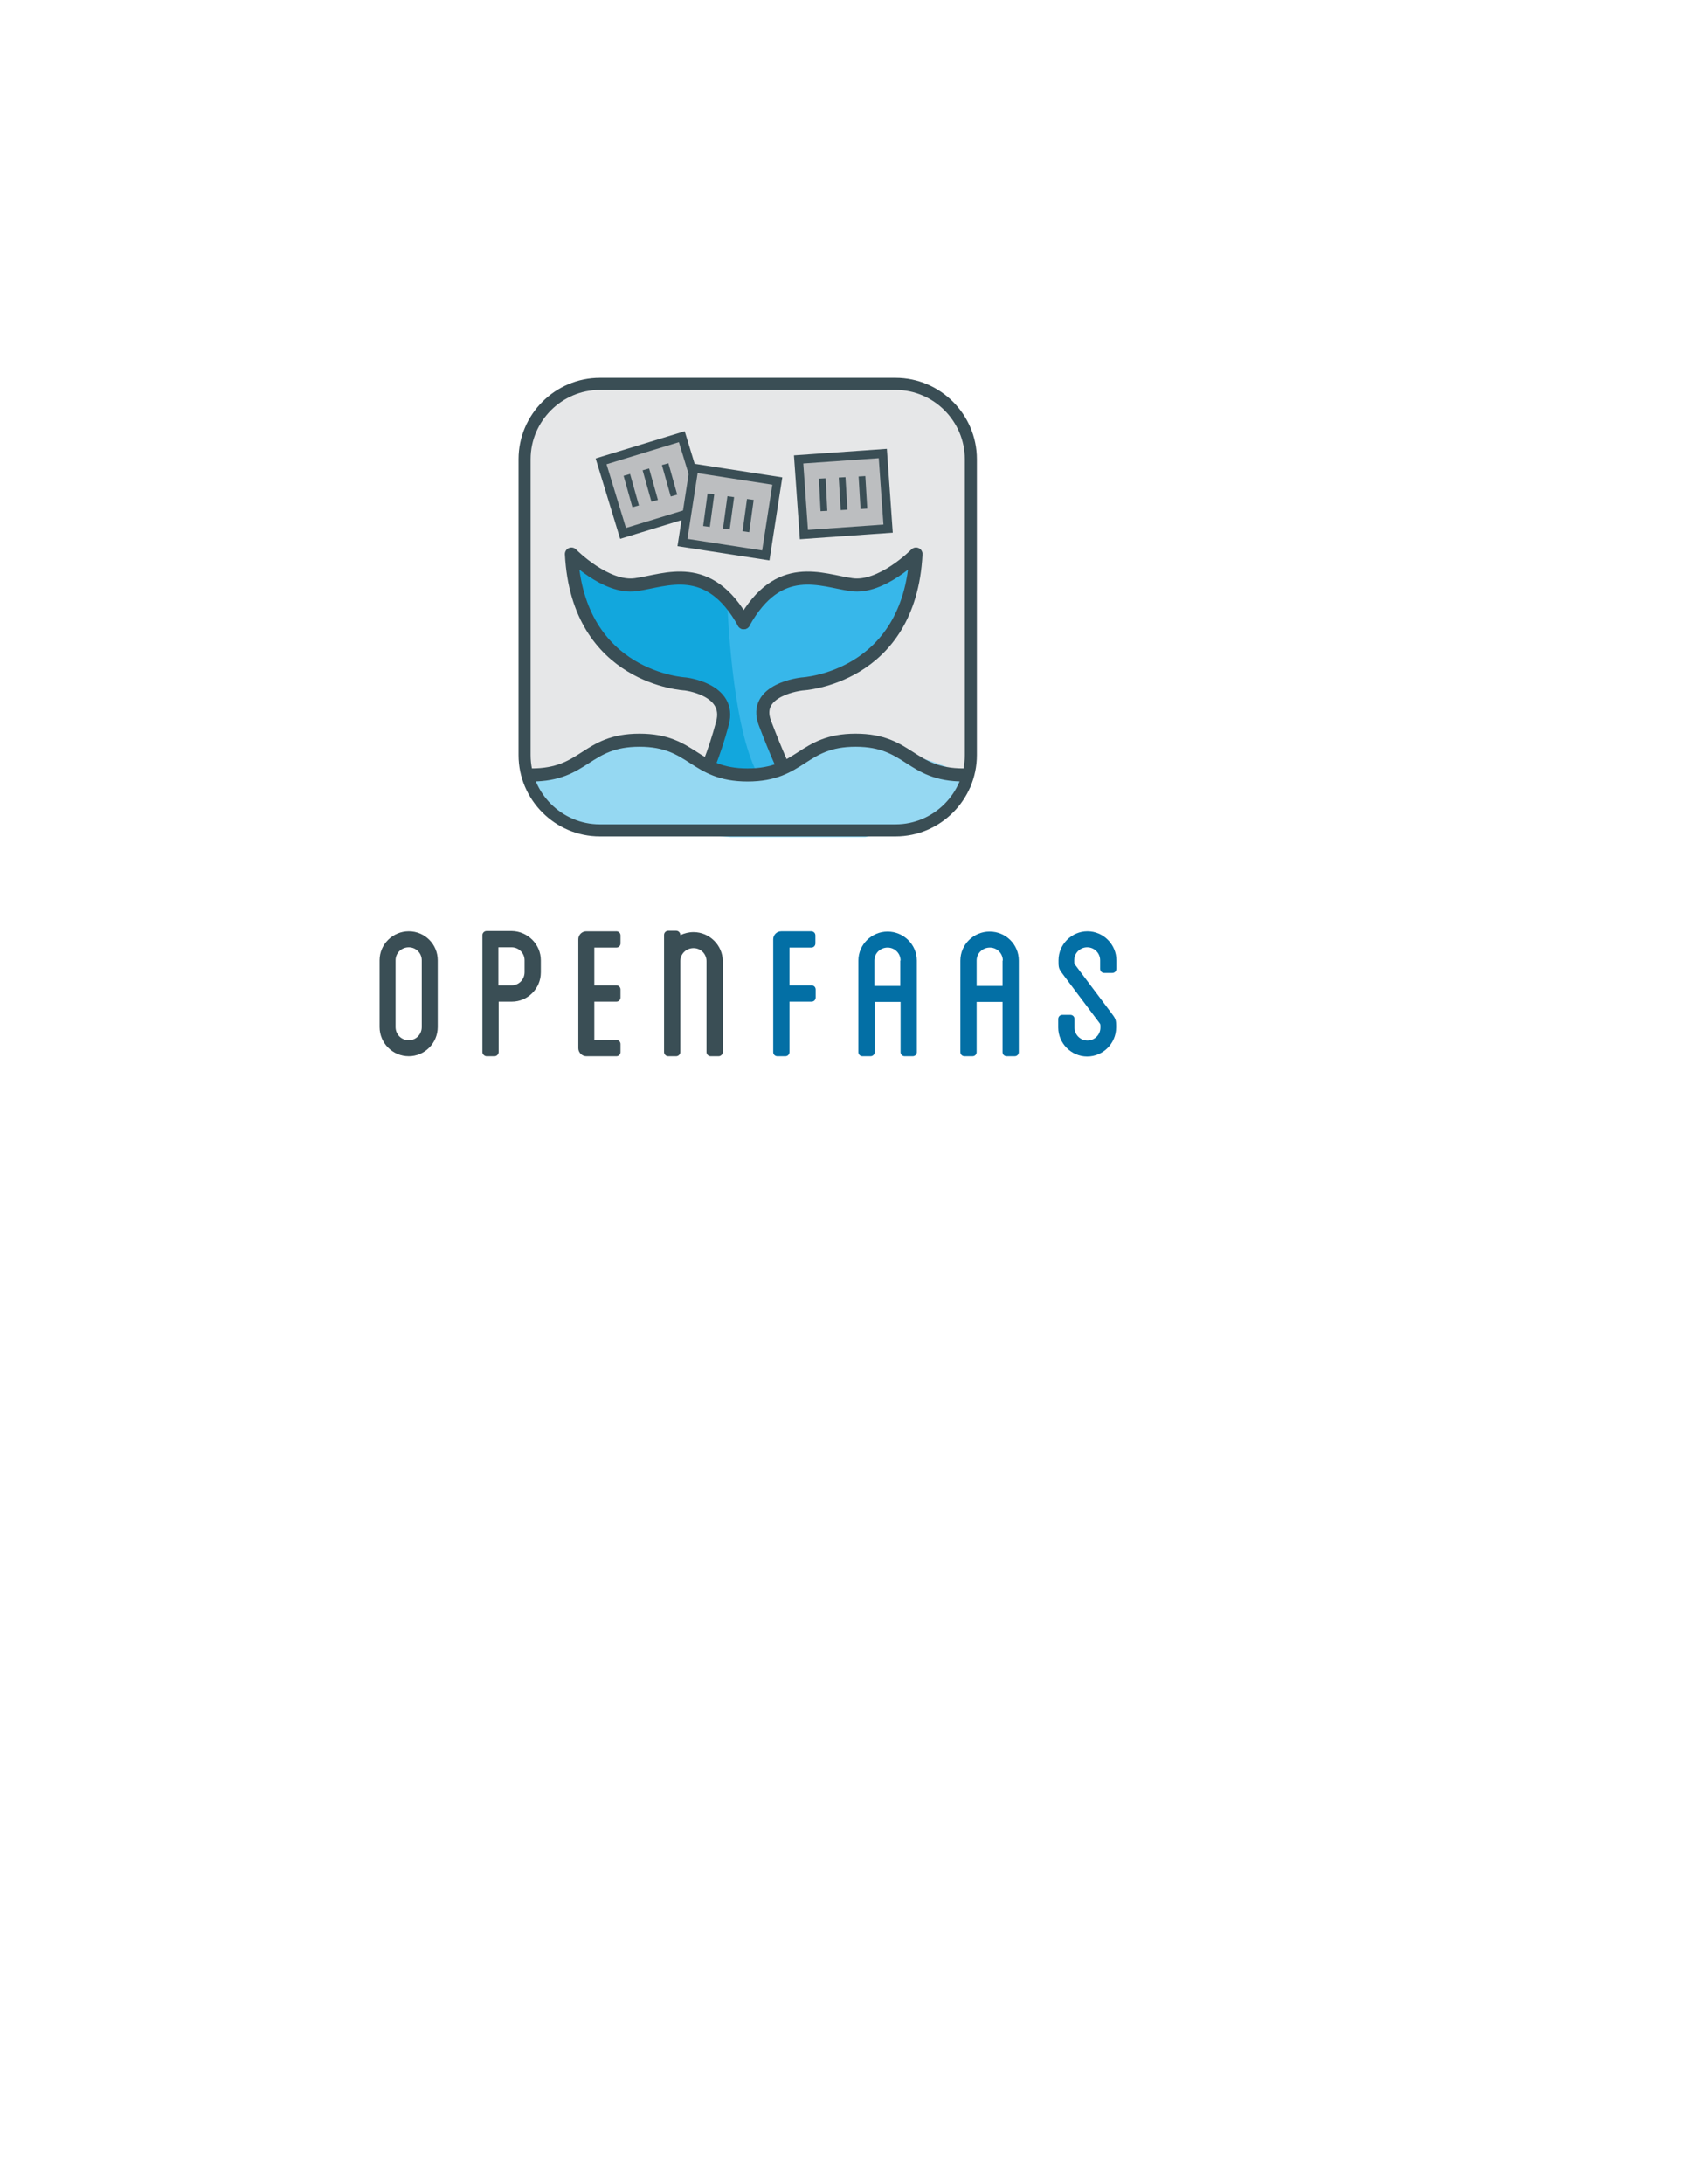<?xml version="1.0" encoding="utf-8"?>
<!-- Generator: Adobe Illustrator 21.1.0, SVG Export Plug-In . SVG Version: 6.00 Build 0)  -->
<svg version="1.1" id="Layer_1" xmlns="http://www.w3.org/2000/svg" xmlns:xlink="http://www.w3.org/1999/xlink" x="0px" y="0px"
	 viewBox="0 0 612 792" style="enable-background:new 0 0 612 792;" xml:space="preserve">
<style type="text/css">
	.st0{fill:#E6E7E8;}
	.st1{fill:#12A7DD;}
	.st2{fill:#37B7EA;}
	.st3{fill:none;stroke:#3A4E55;stroke-width:4.739;stroke-linecap:round;stroke-linejoin:round;stroke-miterlimit:10;}
	.st4{fill:#95D8F2;}
	.st5{fill:#37B7EA;stroke:#3A4E55;stroke-width:2.445;stroke-miterlimit:10;}
	.st6{fill:#E0E1E2;}
	.st7{fill:#BCBEC0;stroke:#3A4E55;stroke-width:3.168;stroke-miterlimit:10;}
	.st8{fill:none;stroke:#3A4E55;stroke-width:2.445;stroke-miterlimit:10;}
	.st9{fill:none;stroke:#3A4E55;stroke-width:4.378;stroke-linecap:round;stroke-linejoin:round;stroke-miterlimit:10;}
	.st10{fill:#3A4E55;}
	.st11{fill:#036FA5;}
</style>
<g>
	<path class="st0" d="M324.9,301.1H217.6c-15,0-27.3-12.3-27.3-27.3V166.5c0-15,12.3-27.3,27.3-27.3h107.3c15,0,27.3,12.3,27.3,27.3
		v107.3C352.2,288.8,339.9,301.1,324.9,301.1z"/>
	<g>
		<defs>
			<path id="SVGID_1_" d="M324.9,301.1H217.6c-15,0-27.3-12.3-27.3-27.3V166.5c0-15,12.3-27.3,27.3-27.3h107.3
				c15,0,27.3,12.3,27.3,27.3v107.3C352.2,288.8,339.9,301.1,324.9,301.1z"/>
		</defs>
		<clipPath id="SVGID_2_">
			<use xlink:href="#SVGID_1_"  style="overflow:visible;"/>
		</clipPath>
	</g>
	<path class="st1" d="M283.5,277c-1.9-4.5-4.1-9.7-6-14.7c-4.7-12.3,13.5-14.2,13.5-14.2s39-2,41.3-47.1c0,0-12.5,12.7-23.4,11.1
		c-10.9-1.6-26.5-9-39.1,13.8l0,0c-12.7-22.8-28.2-15.3-39.1-13.8c-10.9,1.6-23.4-11.1-23.4-11.1c2.3,45.2,41.3,47.1,41.3,47.1
		s16.8,1.9,13.5,14.2c-1.5,5.6-3.1,10.4-4.7,14.5l3.4,6.2l4.6,3.6l4.4,1.2h2.9l5.5-4.1l4-5.4L283.5,277z"/>
	<path class="st2" d="M308.6,212.1c-10.9-1.6-26.5-9-39.1,13.8c-1.8-3.3-3.7-6-5.7-8.1c0.7,16.6,3.5,54.1,13.4,66.5l0.6-0.5l4-5.4
		l1.4-1.4c-1.9-4.5-4.1-9.7-6-14.7c-4.7-12.3,13.5-14.2,13.5-14.2s39-2,41.3-47.1C332,200.9,319.6,213.6,308.6,212.1z"/>
	<path class="st3" d="M269.8,225.8c-12.7-22.8-28.2-15.3-39.1-13.8c-10.9,1.6-23.4-11.1-23.4-11.1c2.3,45.2,41.3,47.1,41.3,47.1
		s16.8,1.9,13.5,14.2c-1.5,5.6-3.1,10.4-4.7,14.5"/>
	<path class="st3" d="M269.8,225.8c12.7-22.8,28.2-15.3,39.1-13.8c10.9,1.6,23.4-11.1,23.4-11.1c-2.3,45.2-41.3,47.1-41.3,47.1
		s-18.2,1.9-13.5,14.2c1.9,5,4,10.2,6,14.7"/>
	<path class="st4" d="M191.5,284.6c0,0,16.5-7.8,31-16.2c0.7-0.4,9.7,0,9.7,0s7.2,0,7.9,0c0.7,0,11.1,6.3,11.1,6.3s10.8,5,12.7,5.5
		s18.3-1.8,18.3-1.8l12.1-6.8l9.6-3.2l18.8,3.2c0,0,42.4,10.2,25.8,16c-1,0.3-8.6,8.9-9.5,9.6c-0.8,0.7-25.1,6.4-25.1,6.4H265
		l-60.5-4.7L191.5,284.6z"/>
	
		<rect x="221.2" y="162.2" transform="matrix(0.957 -0.292 0.292 0.957 -40.995 76.647)" class="st5" width="30.6" height="27.3"/>
	<path class="st6" d="M276.4,173.1c0,0-8,26.1-25.3,23.4l26.8,4.4l4-27L276.4,173.1z"/>
	
		<rect x="221.2" y="162.2" transform="matrix(0.957 -0.292 0.292 0.957 -40.995 76.647)" class="st7" width="30.6" height="27.3"/>
	
		<rect x="290.5" y="165.4" transform="matrix(0.998 -7.025211e-02 7.025211e-02 0.998 -11.82 21.927)" class="st7" width="30.6" height="27.3"/>
	
		<rect x="249.6" y="171.9" transform="matrix(0.988 0.153 -0.153 0.988 31.451 -38.281)" class="st7" width="30.6" height="27.3"/>
	<g>
		<path class="st3" d="M349.6,281c-19.6,0-19.6-12.6-39.2-12.6c-19.6,0-19.6,12.6-39.2,12.6c-19.6,0-19.6-12.6-39.2-12.6
			S212.4,281,192.8,281"/>
	</g>
	<g>
		<line class="st8" x1="298.3" y1="173.5" x2="298.9" y2="185.3"/>
		<line class="st8" x1="305.5" y1="173.1" x2="306.2" y2="184.9"/>
		<line class="st8" x1="312.7" y1="172.7" x2="313.4" y2="184.5"/>
	</g>
	<g>
		<line class="st8" x1="257.9" y1="179.1" x2="256.3" y2="190.9"/>
		<line class="st8" x1="265.1" y1="180.1" x2="263.5" y2="191.8"/>
		<line class="st8" x1="272.2" y1="181.1" x2="270.6" y2="192.8"/>
	</g>
	<g>
		<line class="st8" x1="227.4" y1="172.2" x2="230.6" y2="183.6"/>
		<line class="st8" x1="234.3" y1="170.2" x2="237.5" y2="181.6"/>
		<line class="st8" x1="241.3" y1="168.3" x2="244.5" y2="179.7"/>
	</g>
	<path class="st9" d="M324.9,301.1H217.6c-15,0-27.3-12.3-27.3-27.3V166.5c0-15,12.3-27.3,27.3-27.3h107.3c15,0,27.3,12.3,27.3,27.3
		v107.3C352.2,288.8,339.9,301.1,324.9,301.1z"/>
</g>
<g>
	<path class="st10" d="M158.8,348.2v24.2c0,5.9-4.8,10.6-10.5,10.6c-5.9,0-10.6-4.8-10.6-10.6v-24.2c0-5.8,4.8-10.5,10.6-10.5
		C154.1,337.7,158.8,342.4,158.8,348.2z M153,348.2c0-2.6-2.1-4.7-4.7-4.7c-2.7,0-4.8,2.1-4.8,4.7v24.2c0,2.7,2.1,4.8,4.8,4.8
		c2.6,0,4.7-2.1,4.7-4.8V348.2z"/>
	<path class="st10" d="M196.2,348.2v4.4c0,5.9-4.8,10.6-10.5,10.6h-4.8v18.3c0,0.7-0.6,1.5-1.5,1.5h-2.9c-0.7,0-1.5-0.7-1.5-1.5
		v-18.3v-5.9v-18.2c0-0.8,0.7-1.5,1.5-1.5h9.2C191.4,337.7,196.2,342.4,196.2,348.2z M190.3,348.2c0-2.6-2.1-4.7-4.7-4.7h-4.8v13.8
		h4.8c2.6,0,4.7-2.1,4.7-4.8V348.2z"/>
	<path class="st10" d="M215.6,343.5v13.8h8c0.8,0,1.5,0.6,1.5,1.5v2.9c0,0.8-0.6,1.5-1.5,1.5h-8v13.9h8c0.8,0,1.5,0.6,1.5,1.5v2.9
		c0,0.8-0.6,1.5-1.5,1.5h-10.9c-1.6,0-2.9-1.4-2.9-2.9v-39.5c0-1.6,1.3-2.9,2.9-2.9h10.9c0.8,0,1.5,0.6,1.5,1.5v2.9
		c0,0.8-0.6,1.5-1.5,1.5H215.6z"/>
	<path class="st11" d="M286.4,343.5v13.8h8c0.8,0,1.5,0.6,1.5,1.5v2.9c0,0.8-0.6,1.5-1.5,1.5h-8v18.3c0,0.8-0.6,1.5-1.5,1.5H282
		c-0.8,0-1.5-0.6-1.5-1.5v-40.9c0-1.6,1.3-2.9,2.9-2.9h10.9c0.8,0,1.5,0.6,1.5,1.5v2.9c0,0.8-0.6,1.5-1.5,1.5H286.4z"/>
	<path class="st11" d="M332.6,348.3v33.2c0,0.8-0.6,1.5-1.5,1.5h-2.9c-0.8,0-1.5-0.6-1.5-1.5v-18.2h-9.4v18.2c0,0.8-0.6,1.5-1.5,1.5
		h-2.9c-0.8,0-1.5-0.6-1.5-1.5v-33.2c0-5.8,4.8-10.5,10.6-10.5C327.8,337.8,332.6,342.5,332.6,348.3z M326.7,348.3
		c0-2.6-2.1-4.7-4.7-4.7c-2.7,0-4.8,2.1-4.8,4.7v9.2h9.4V348.3z"/>
	<path class="st11" d="M369.6,348.3v33.2c0,0.8-0.6,1.5-1.5,1.5h-2.9c-0.8,0-1.5-0.6-1.5-1.5v-18.2h-9.4v18.2c0,0.8-0.6,1.5-1.5,1.5
		h-2.9c-0.8,0-1.5-0.6-1.5-1.5v-33.2c0-5.8,4.8-10.5,10.6-10.5C364.9,337.8,369.6,342.5,369.6,348.3z M363.8,348.3
		c0-2.6-2.1-4.7-4.7-4.7c-2.7,0-4.8,2.1-4.8,4.7v9.2h9.4V348.3z"/>
	<path class="st11" d="M399.1,351.3v-3.1c0-2.6-2.1-4.7-4.7-4.7c-2.6,0-4.7,2.1-4.7,4.7c0,1.2,0,1.2,0.3,1.6l12.7,16.9
		c2.2,2.9,2.2,2.9,2.2,5.9c0,5.8-4.8,10.5-10.5,10.5c-5.8,0-10.5-4.8-10.5-10.5v-3.1c0-0.8,0.6-1.5,1.5-1.5h2.9
		c0.8,0,1.5,0.6,1.5,1.5v3.1c0,2.6,2.1,4.7,4.7,4.7c2.6,0,4.7-2.1,4.7-4.7c0-1.2,0-1.2-0.3-1.6l-12.7-16.9c-2.2-2.9-2.2-2.9-2.2-5.9
		c0-5.8,4.8-10.5,10.5-10.5c5.8,0,10.5,4.8,10.5,10.5v3.1c0,0.8-0.6,1.5-1.5,1.5h-2.9C399.7,352.8,399.1,352.1,399.1,351.3z"/>
	<path class="st10" d="M251.6,338c-1.7,0-3.3,0.4-4.8,1.1V339c0-0.7-0.6-1.5-1.5-1.5h-2.9c-0.8,0-1.5,0.7-1.5,1.5v9.5v10.4v22.6
		c0,0.7,0.6,1.5,1.5,1.5h2.9c0.8,0,1.5-0.7,1.5-1.5v-22.6v-10.4c0-2.6,2.1-4.7,4.8-4.7c2.6,0,4.7,2.1,4.7,4.7v33
		c0,0.7,0.6,1.5,1.5,1.5h2.9c0.8,0,1.5-0.7,1.5-1.5v-33C262.2,342.8,257.4,338,251.6,338z"/>
</g>
</svg>
